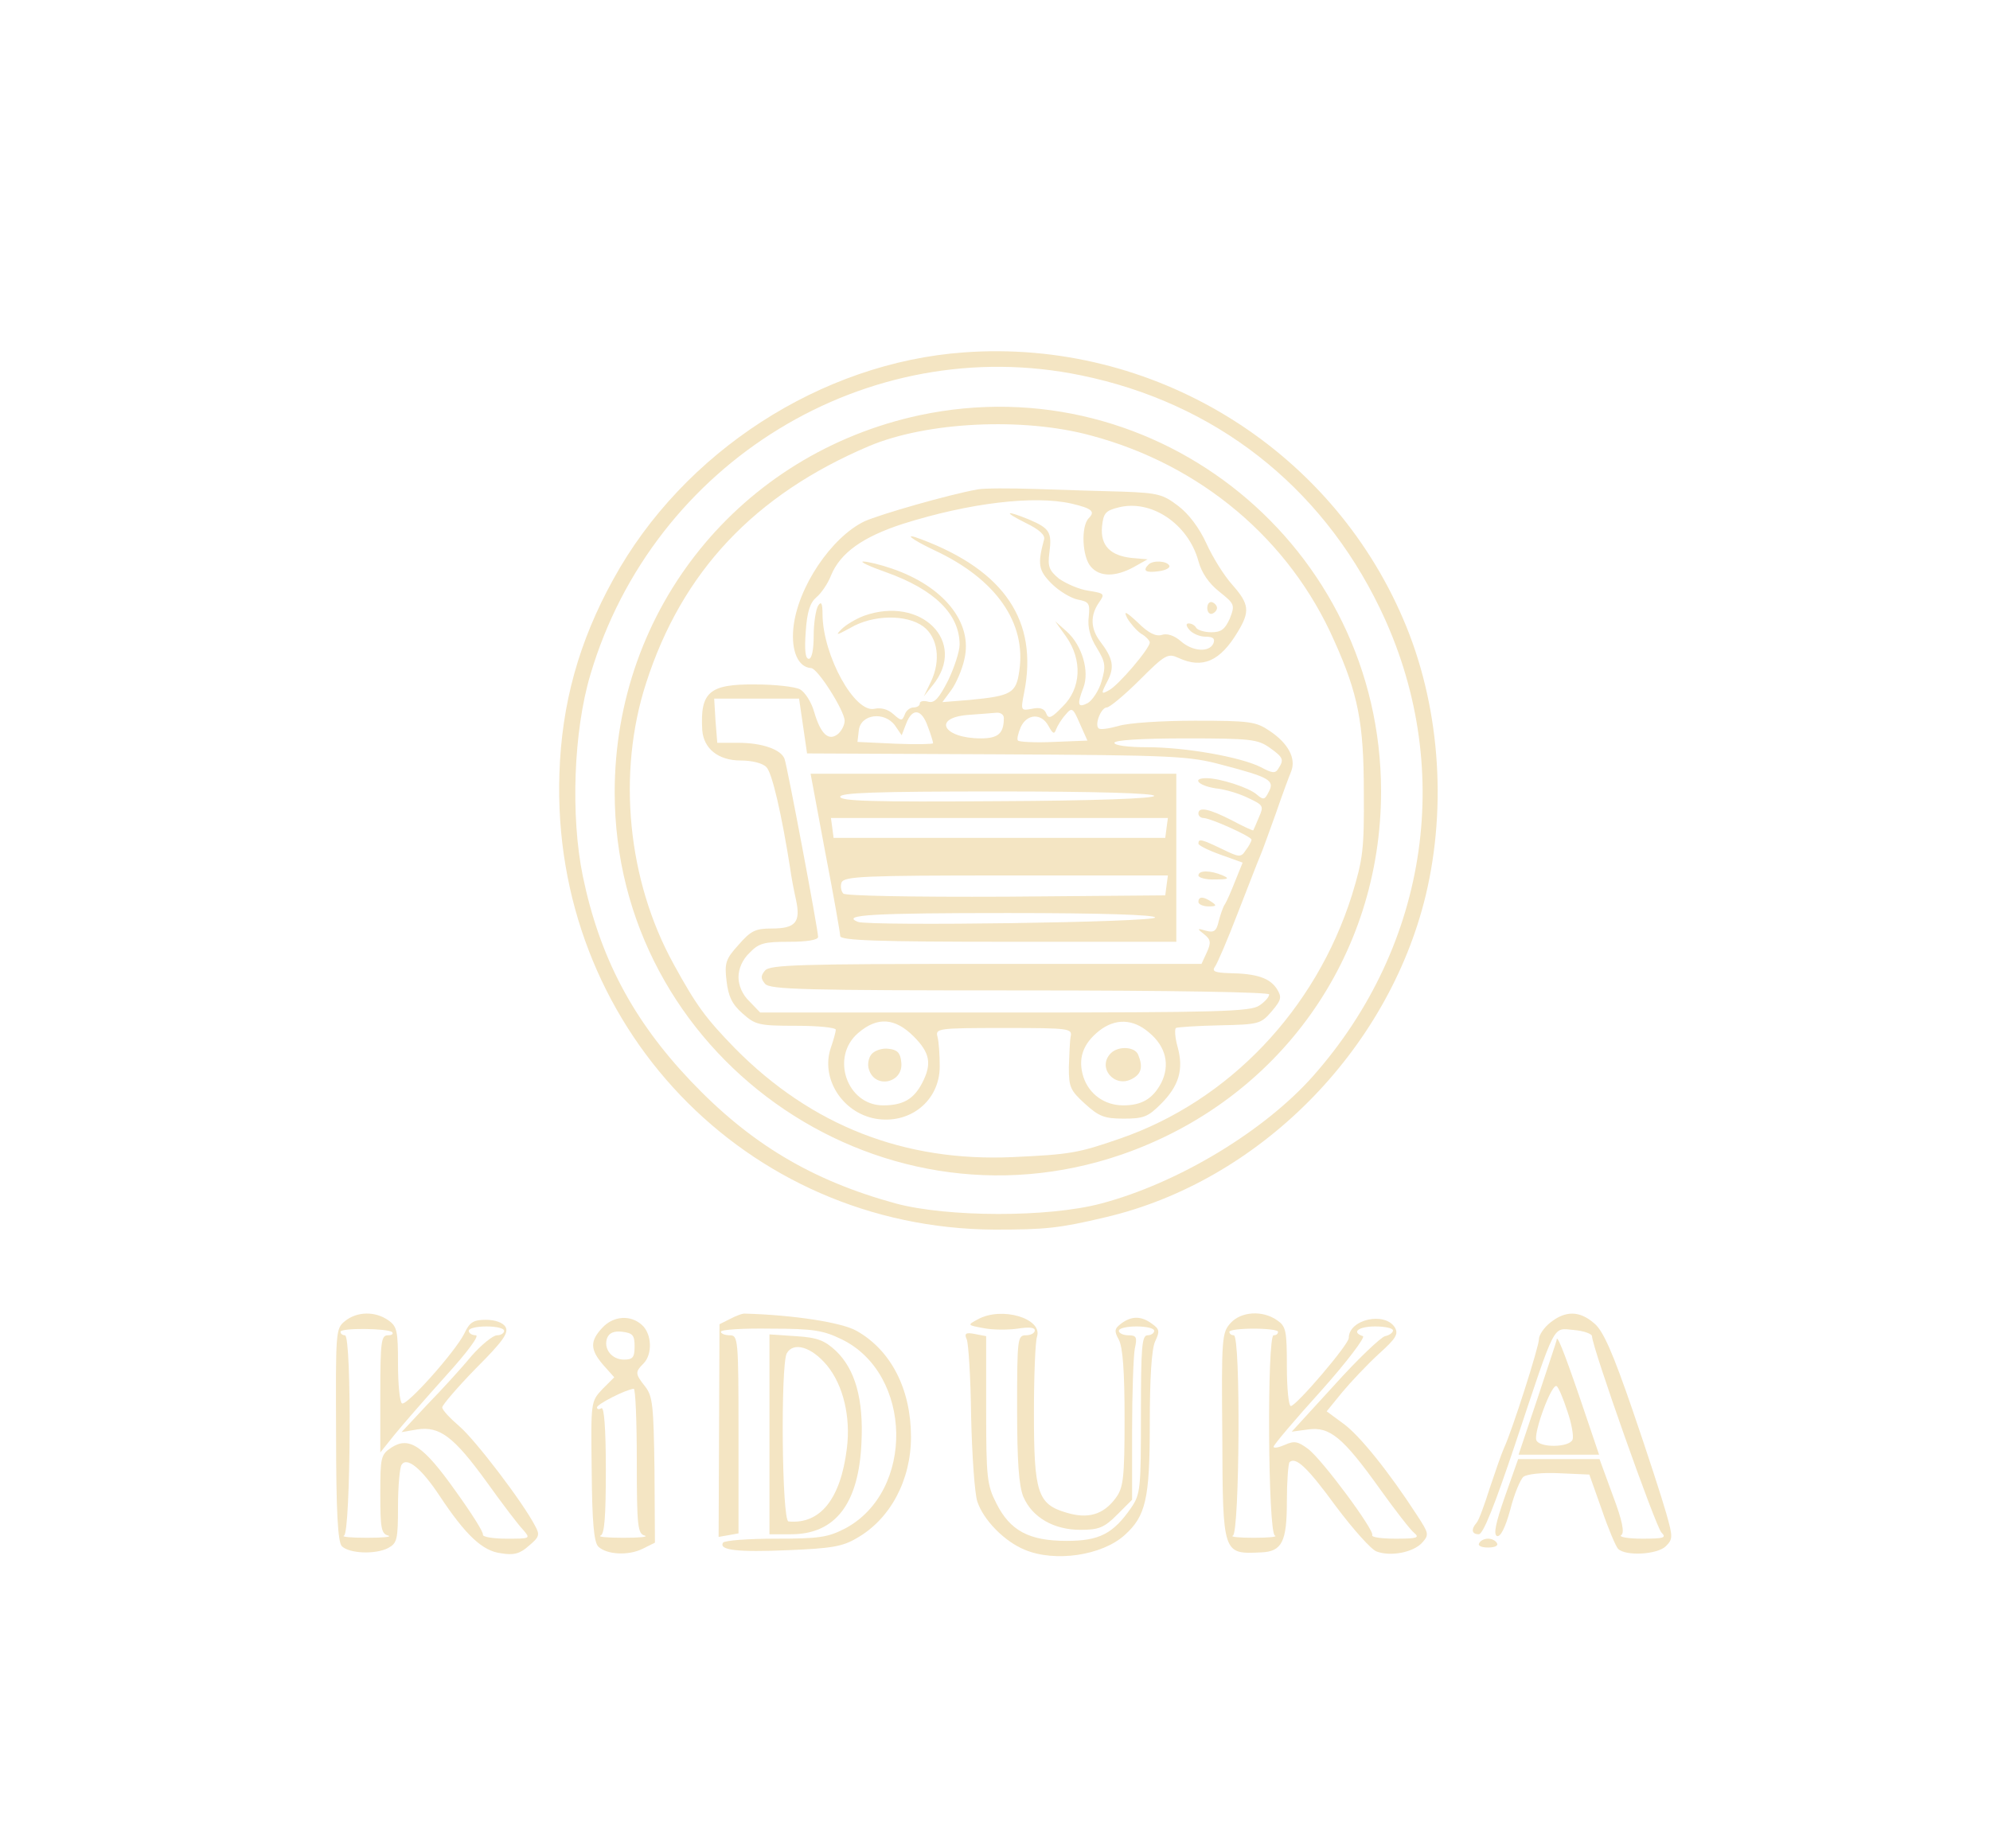  <svg  version="1.0" xmlns="http://www.w3.org/2000/svg"  width="450pt" height="418pt" viewBox="0 0 450 418"  preserveAspectRatio="xMidYMid meet">  <g transform="translate(0,418) scale(0.1,-0.1)" fill="#f4e5c3" stroke="none"> <path d="M2180 3383 c-323 -23 -635 -225 -793 -513 -78 -141 -117 -282 -122 -440 -19 -568 421 -1028 984 -1031 115 0 146 3 251 28 346 81 639 376 724 728 49 205 31 435 -51 625 -167 390 -568 634 -993 603z m265 -52 c302 -62 541 -249 675 -526 171 -353 113 -761 -151 -1059 -110 -124 -305 -242 -479 -288 -120 -32 -348 -31 -464 0 -190 52 -329 135 -464 277 -131 138 -206 280 -244 463 -28 136 -21 329 17 456 142 481 627 777 1110 677z"/> <path d="M2080 3241 c-406 -87 -690 -438 -690 -853 0 -591 588 -1012 1147 -819 355 123 586 446 586 821 0 553 -505 965 -1043 851z m387 -46 c248 -66 449 -235 550 -464 54 -120 67 -186 67 -341 1 -132 -2 -153 -27 -235 -82 -259 -278 -465 -524 -550 -95 -33 -113 -36 -243 -42 -245 -11 -455 71 -628 246 -66 68 -87 96 -139 191 -104 189 -128 431 -62 635 81 252 245 426 504 536 130 55 348 66 502 24z"/> <path d="M2210 3073 c-66 -12 -219 -56 -255 -72 -75 -36 -152 -150 -161 -242 -5 -52 11 -88 40 -90 15 0 76 -97 76 -119 0 -10 -7 -23 -15 -30 -21 -17 -39 -1 -54 50 -6 22 -21 45 -32 51 -12 6 -57 11 -101 11 -104 1 -125 -17 -120 -103 3 -42 36 -69 87 -69 25 0 50 -6 58 -15 13 -12 35 -109 54 -230 2 -16 8 -48 13 -70 11 -51 -1 -65 -55 -65 -37 0 -47 -5 -75 -37 -29 -32 -32 -41 -27 -82 4 -34 12 -52 36 -73 29 -26 37 -28 121 -28 50 0 90 -4 90 -9 0 -4 -5 -23 -11 -40 -24 -69 25 -147 100 -161 78 -14 146 40 146 118 0 26 -2 56 -5 67 -5 19 0 20 150 20 150 0 155 -1 151 -20 -2 -11 -3 -42 -4 -69 0 -44 3 -52 36 -82 32 -29 44 -34 88 -34 45 0 55 4 84 33 41 41 52 78 38 129 -6 21 -7 40 -4 43 4 2 49 5 99 6 89 2 93 3 118 32 22 26 23 32 11 51 -16 24 -45 34 -106 35 -33 1 -41 4 -34 14 5 6 29 62 52 122 24 61 46 119 51 130 5 11 20 54 35 95 14 41 30 84 35 96 11 29 -7 63 -49 91 -31 21 -45 23 -169 23 -74 0 -152 -5 -173 -12 -22 -6 -42 -9 -45 -5 -9 9 6 47 19 47 6 0 40 28 74 62 58 58 64 61 88 50 54 -25 94 -8 134 59 28 46 26 63 -12 106 -19 21 -45 63 -59 94 -16 35 -40 67 -64 85 -34 26 -46 29 -123 32 -47 1 -135 4 -196 6 -60 2 -121 2 -135 -1z m213 -32 c47 -11 54 -18 39 -33 -18 -18 -15 -88 5 -110 20 -23 55 -23 96 -1 l32 18 -35 3 c-49 5 -72 28 -68 71 3 30 8 36 36 43 75 20 159 -37 182 -121 7 -26 23 -50 47 -69 35 -28 36 -30 24 -61 -11 -24 -19 -31 -42 -31 -15 0 -31 5 -34 10 -3 6 -11 10 -17 10 -7 0 -6 -6 2 -15 7 -8 23 -15 36 -15 17 0 22 -4 18 -15 -9 -21 -47 -19 -74 5 -15 13 -31 18 -43 14 -13 -4 -30 4 -54 28 -27 25 -33 28 -24 10 7 -12 21 -28 31 -35 11 -6 20 -16 20 -20 0 -14 -71 -97 -92 -108 -18 -10 -19 -9 -4 20 17 32 13 52 -16 90 -22 29 -23 59 -3 88 14 20 13 21 -24 27 -21 3 -50 16 -66 27 -23 19 -26 28 -22 59 6 46 1 55 -46 75 -54 22 -59 18 -7 -8 29 -14 44 -27 41 -37 -15 -56 -13 -70 17 -100 17 -17 44 -33 59 -36 26 -5 28 -9 25 -39 -3 -23 3 -46 18 -70 20 -33 21 -41 11 -76 -6 -21 -21 -43 -31 -49 -23 -12 -25 -4 -10 35 14 37 -3 95 -37 126 l-27 24 25 -35 c37 -53 34 -117 -8 -158 -25 -26 -32 -29 -37 -16 -4 11 -14 15 -32 11 -26 -5 -26 -4 -18 37 32 161 -44 275 -232 346 -44 17 -25 1 30 -25 139 -65 207 -164 191 -272 -7 -51 -18 -57 -112 -66 l-62 -5 20 27 c11 15 25 47 30 71 19 82 -47 164 -164 204 -26 9 -55 16 -65 16 -9 0 14 -11 51 -24 110 -39 167 -95 167 -164 0 -15 -12 -52 -26 -81 -21 -41 -31 -52 -45 -48 -11 3 -19 1 -19 -4 0 -5 -6 -9 -14 -9 -8 0 -17 -7 -20 -16 -6 -15 -8 -15 -26 1 -12 11 -28 15 -42 12 -45 -11 -117 120 -118 213 0 26 -3 31 -10 20 -5 -8 -10 -39 -10 -67 0 -32 -4 -53 -11 -53 -8 0 -10 20 -7 61 3 46 10 66 24 78 11 9 26 31 33 49 21 52 73 88 162 117 152 48 298 65 382 46z m-607 -503 l9 -62 430 -2 c402 -2 435 -4 509 -24 107 -28 119 -35 105 -61 -9 -18 -12 -19 -27 -6 -18 16 -84 37 -114 37 -34 0 -18 -17 21 -23 21 -2 54 -12 74 -22 34 -16 35 -18 24 -43 -6 -15 -12 -28 -13 -30 -1 -1 -23 9 -49 23 -51 26 -75 31 -75 15 0 -5 5 -10 11 -10 16 0 109 -42 109 -49 0 -4 -6 -15 -13 -24 -11 -17 -15 -16 -54 3 -46 22 -53 24 -53 12 0 -4 22 -15 50 -25 l50 -18 -17 -42 c-9 -23 -19 -46 -23 -52 -4 -5 -10 -23 -14 -38 -5 -23 -11 -27 -29 -22 -20 6 -21 5 -4 -8 15 -12 16 -19 6 -41 l-12 -26 -487 0 c-421 0 -489 -2 -500 -15 -10 -12 -10 -18 0 -30 11 -13 87 -15 576 -15 347 0 564 -4 564 -9 0 -6 -10 -17 -22 -25 -20 -14 -91 -16 -576 -16 l-553 0 -24 25 c-16 15 -25 36 -25 55 0 19 9 40 25 55 21 22 33 25 90 25 39 0 65 4 65 11 0 16 -70 388 -76 403 -8 21 -51 36 -104 36 l-48 0 -4 50 -3 50 96 0 96 0 9 -62z m567 -36 c-41 -2 -78 0 -81 3 -3 2 0 16 6 30 14 31 47 33 63 3 10 -18 13 -19 17 -8 3 8 12 23 21 33 15 18 17 17 33 -20 l17 -38 -76 -3z m-285 35 c7 -18 12 -35 12 -38 0 -2 -38 -3 -86 -1 l-85 4 3 26 c4 37 58 44 82 11 l15 -22 10 26 c14 37 35 34 49 -6z m172 19 c0 -35 -13 -46 -52 -46 -84 0 -111 46 -30 53 26 2 55 4 65 5 9 1 17 -4 17 -12z m601 -67 c31 -22 33 -27 20 -47 -7 -12 -14 -11 -40 3 -46 23 -170 45 -257 45 -43 0 -74 4 -74 10 0 6 60 10 161 10 147 0 163 -2 190 -21z m-805 -653 c37 -37 42 -62 19 -106 -19 -36 -43 -50 -88 -50 -82 0 -120 110 -56 164 43 37 83 34 125 -8z m532 9 c39 -32 48 -74 28 -114 -19 -36 -44 -51 -86 -51 -42 0 -77 25 -90 64 -13 41 -2 75 36 105 36 28 76 27 112 -4z"/> <path d="M2597 2903 c-14 -14 -6 -19 23 -15 16 2 27 8 24 13 -6 11 -38 12 -47 2z"/> <path d="M2730 2805 c0 -9 5 -15 11 -13 6 2 11 8 11 13 0 5 -5 11 -11 13 -6 2 -11 -4 -11 -13z"/> <path d="M1953 2787 c-18 -7 -40 -20 -50 -30 -15 -15 -11 -14 20 3 51 30 127 31 165 3 33 -25 40 -77 17 -125 l-16 -33 20 25 c80 98 -26 204 -156 157z"/> <path d="M1866 2253 c19 -98 34 -184 34 -190 0 -10 83 -13 380 -13 l380 0 0 190 0 190 -413 0 -414 0 33 -177z m744 127 c0 -6 -133 -11 -355 -12 -279 -2 -355 0 -355 10 0 9 78 12 355 12 224 0 355 -4 355 -10z m28 -72 l-3 -23 -375 0 -375 0 -3 23 -3 22 381 0 381 0 -3 -22z m0 -130 l-3 -23 -359 -3 c-217 -1 -364 2 -369 7 -5 5 -7 17 -4 25 6 14 49 16 372 16 l366 0 -3 -22z m-26 -73 c3 -11 -645 -20 -672 -10 -40 16 34 20 339 20 212 0 332 -4 333 -10z"/> <path d="M2710 2200 c0 -5 17 -10 38 -9 30 0 33 2 17 9 -28 12 -55 12 -55 0z"/> <path d="M2710 2140 c0 -5 10 -10 23 -10 18 0 19 2 7 10 -19 13 -30 13 -30 0z"/> <path d="M1971 1796 c-7 -8 -10 -24 -6 -35 14 -45 79 -30 73 17 -2 21 -9 28 -29 30 -14 2 -31 -4 -38 -12z"/> <path d="M2512 1798 c-32 -32 8 -80 48 -58 21 11 25 27 14 54 -7 19 -45 21 -62 4z"/> <path d="M780 1192 c-21 -17 -21 -22 -20 -257 0 -174 4 -243 13 -252 17 -17 77 -19 105 -4 20 11 22 19 22 94 0 45 4 88 8 94 12 19 45 -8 86 -70 59 -89 97 -125 139 -130 29 -5 43 -1 63 17 24 20 25 25 14 45 -28 54 -135 194 -171 225 -21 18 -39 37 -39 43 0 5 34 45 76 88 62 62 75 81 67 94 -6 10 -24 16 -44 16 -28 0 -37 -5 -49 -31 -21 -42 -131 -165 -141 -158 -5 3 -9 43 -9 89 0 75 -2 85 -22 99 -30 21 -71 20 -98 -2z m107 -25 c3 -4 -1 -7 -10 -7 -15 0 -17 -15 -17 -132 l0 -133 32 40 c18 22 70 82 116 133 49 54 77 92 68 92 -9 0 -16 5 -16 10 0 6 18 10 40 10 22 0 40 -4 40 -10 0 -5 -7 -10 -16 -10 -9 0 -35 -21 -58 -47 -22 -27 -67 -76 -100 -110 l-58 -62 35 6 c51 8 83 -16 157 -118 35 -49 73 -99 83 -109 17 -20 17 -20 -38 -20 -30 0 -54 4 -53 9 2 5 -26 49 -62 99 -73 103 -105 124 -145 98 -24 -16 -25 -22 -25 -105 0 -77 2 -90 18 -94 9 -3 -12 -5 -48 -5 -36 0 -59 2 -52 5 15 6 18 453 2 453 -5 0 -10 3 -10 8 0 9 107 8 117 -1z"/> <path d="M1651 1197 l-24 -12 -1 -241 -1 -240 23 4 22 4 0 224 c0 217 -1 224 -20 224 -11 0 -20 4 -20 8 0 5 51 8 113 7 96 0 119 -4 160 -24 161 -78 166 -344 8 -428 -39 -20 -58 -23 -157 -23 -62 0 -115 -4 -119 -9 -10 -17 32 -22 148 -17 96 4 122 8 154 27 76 43 123 131 123 229 0 108 -45 196 -123 240 -33 19 -143 36 -252 39 -5 1 -21 -5 -34 -12z"/> <path d="M2211 1196 c-24 -13 -24 -13 14 -20 20 -4 55 -4 76 -1 26 4 39 3 39 -4 0 -6 -9 -11 -20 -11 -19 0 -20 -7 -20 -165 0 -122 4 -175 14 -200 20 -47 69 -75 129 -75 42 0 54 5 83 34 l34 34 0 155 c0 85 3 169 6 186 6 27 4 31 -15 31 -11 0 -21 5 -21 10 0 6 18 10 40 10 22 0 40 -4 40 -10 0 -5 -7 -10 -15 -10 -13 0 -15 -27 -15 -179 0 -168 -1 -180 -22 -211 -41 -59 -72 -75 -146 -75 -85 0 -128 23 -159 85 -21 41 -23 58 -23 211 l0 167 -26 5 c-20 4 -24 1 -18 -12 4 -9 9 -87 10 -175 2 -87 8 -174 14 -192 14 -42 61 -90 107 -109 69 -29 175 -13 226 33 48 43 57 82 57 251 0 104 4 169 12 187 11 23 10 28 -7 40 -24 18 -46 18 -69 1 -16 -12 -17 -17 -6 -37 9 -17 13 -72 13 -178 0 -137 -3 -157 -20 -180 -28 -38 -63 -48 -112 -33 -65 19 -73 46 -73 225 0 83 3 161 7 173 13 41 -80 69 -134 39z"/> <path d="M2783 1188 c-20 -22 -21 -33 -19 -255 1 -270 1 -268 88 -264 47 2 58 24 58 115 0 45 3 85 6 89 14 13 40 -11 105 -100 39 -52 80 -98 92 -102 32 -12 83 -2 103 20 16 18 15 21 -11 61 -64 99 -131 182 -167 208 l-38 28 35 43 c20 24 57 63 83 87 39 35 45 45 36 60 -23 36 -104 18 -104 -24 0 -15 -119 -154 -131 -154 -5 0 -9 40 -9 89 0 82 -2 91 -22 105 -33 23 -81 20 -105 -6z m107 -20 c0 -5 -4 -8 -10 -8 -15 0 -13 -447 3 -453 7 -3 -15 -5 -48 -5 -33 0 -54 2 -47 5 15 6 18 453 2 453 -5 0 -10 3 -10 8 0 4 25 7 55 7 30 0 55 -3 55 -7z m260 3 c0 -5 -8 -11 -18 -13 -9 -2 -61 -51 -114 -110 l-97 -106 37 5 c49 7 79 -18 162 -134 35 -49 70 -94 78 -100 13 -11 6 -13 -42 -13 -31 0 -55 3 -53 8 6 10 -113 171 -145 195 -23 17 -31 19 -53 9 -14 -6 -25 -8 -25 -4 0 4 48 61 107 126 59 66 101 122 95 124 -27 9 -10 22 28 22 22 0 40 -4 40 -9z"/> <path d="M3506 1189 c-14 -11 -26 -28 -26 -38 0 -17 -61 -208 -79 -246 -5 -11 -19 -51 -32 -90 -12 -38 -25 -74 -30 -79 -13 -15 -11 -26 5 -26 10 0 36 66 82 203 94 282 84 263 133 259 23 -2 41 -9 41 -14 0 -24 144 -431 157 -444 12 -12 6 -14 -44 -14 -32 0 -53 4 -47 8 8 5 3 32 -19 90 l-30 82 -92 0 -92 0 -30 -85 c-21 -60 -26 -85 -18 -89 8 -3 19 19 30 59 9 36 23 69 30 75 8 6 42 10 81 8 l68 -3 28 -79 c15 -44 32 -84 37 -89 17 -17 89 -13 108 6 16 16 16 21 1 74 -9 32 -43 137 -76 233 -45 131 -67 181 -87 197 -33 29 -65 29 -99 2z"/> <path d="M1362 1177 c-28 -30 -28 -49 2 -84 l25 -28 -27 -27 c-26 -28 -26 -28 -24 -185 1 -116 5 -161 15 -171 19 -18 67 -21 100 -5 l28 14 -1 164 c-2 146 -4 167 -21 189 -23 29 -23 33 -4 52 21 21 19 67 -3 87 -26 24 -65 21 -90 -6z m73 -42 c0 -25 -4 -30 -24 -30 -28 0 -47 25 -38 49 5 12 16 16 34 14 24 -3 28 -8 28 -33z m5 -259 c0 -148 2 -165 18 -169 9 -3 -12 -5 -48 -5 -36 0 -59 2 -52 5 9 3 12 43 12 149 0 94 -4 143 -10 139 -5 -3 -10 -3 -10 2 0 7 64 40 83 42 4 1 7 -73 7 -163z"/> <path d="M1740 936 l0 -226 49 0 c100 0 153 69 159 207 5 98 -14 166 -58 208 -25 23 -41 30 -90 33 l-60 4 0 -226z m130 156 c37 -45 54 -117 45 -188 -14 -114 -60 -172 -132 -165 -15 1 -18 352 -4 380 15 27 56 15 91 -27z"/> <path d="M3520 1149 c0 -2 -20 -61 -43 -131 l-43 -128 91 0 91 0 -43 127 c-38 111 -53 147 -53 132z m24 -160 c10 -28 15 -58 12 -65 -7 -18 -75 -19 -82 -1 -6 18 35 129 46 122 4 -2 15 -28 24 -56z"/> <path d="M3345 690 c-4 -6 5 -10 20 -10 15 0 24 4 20 10 -3 6 -12 10 -20 10 -8 0 -17 -4 -20 -10z"/> </g> </svg> 